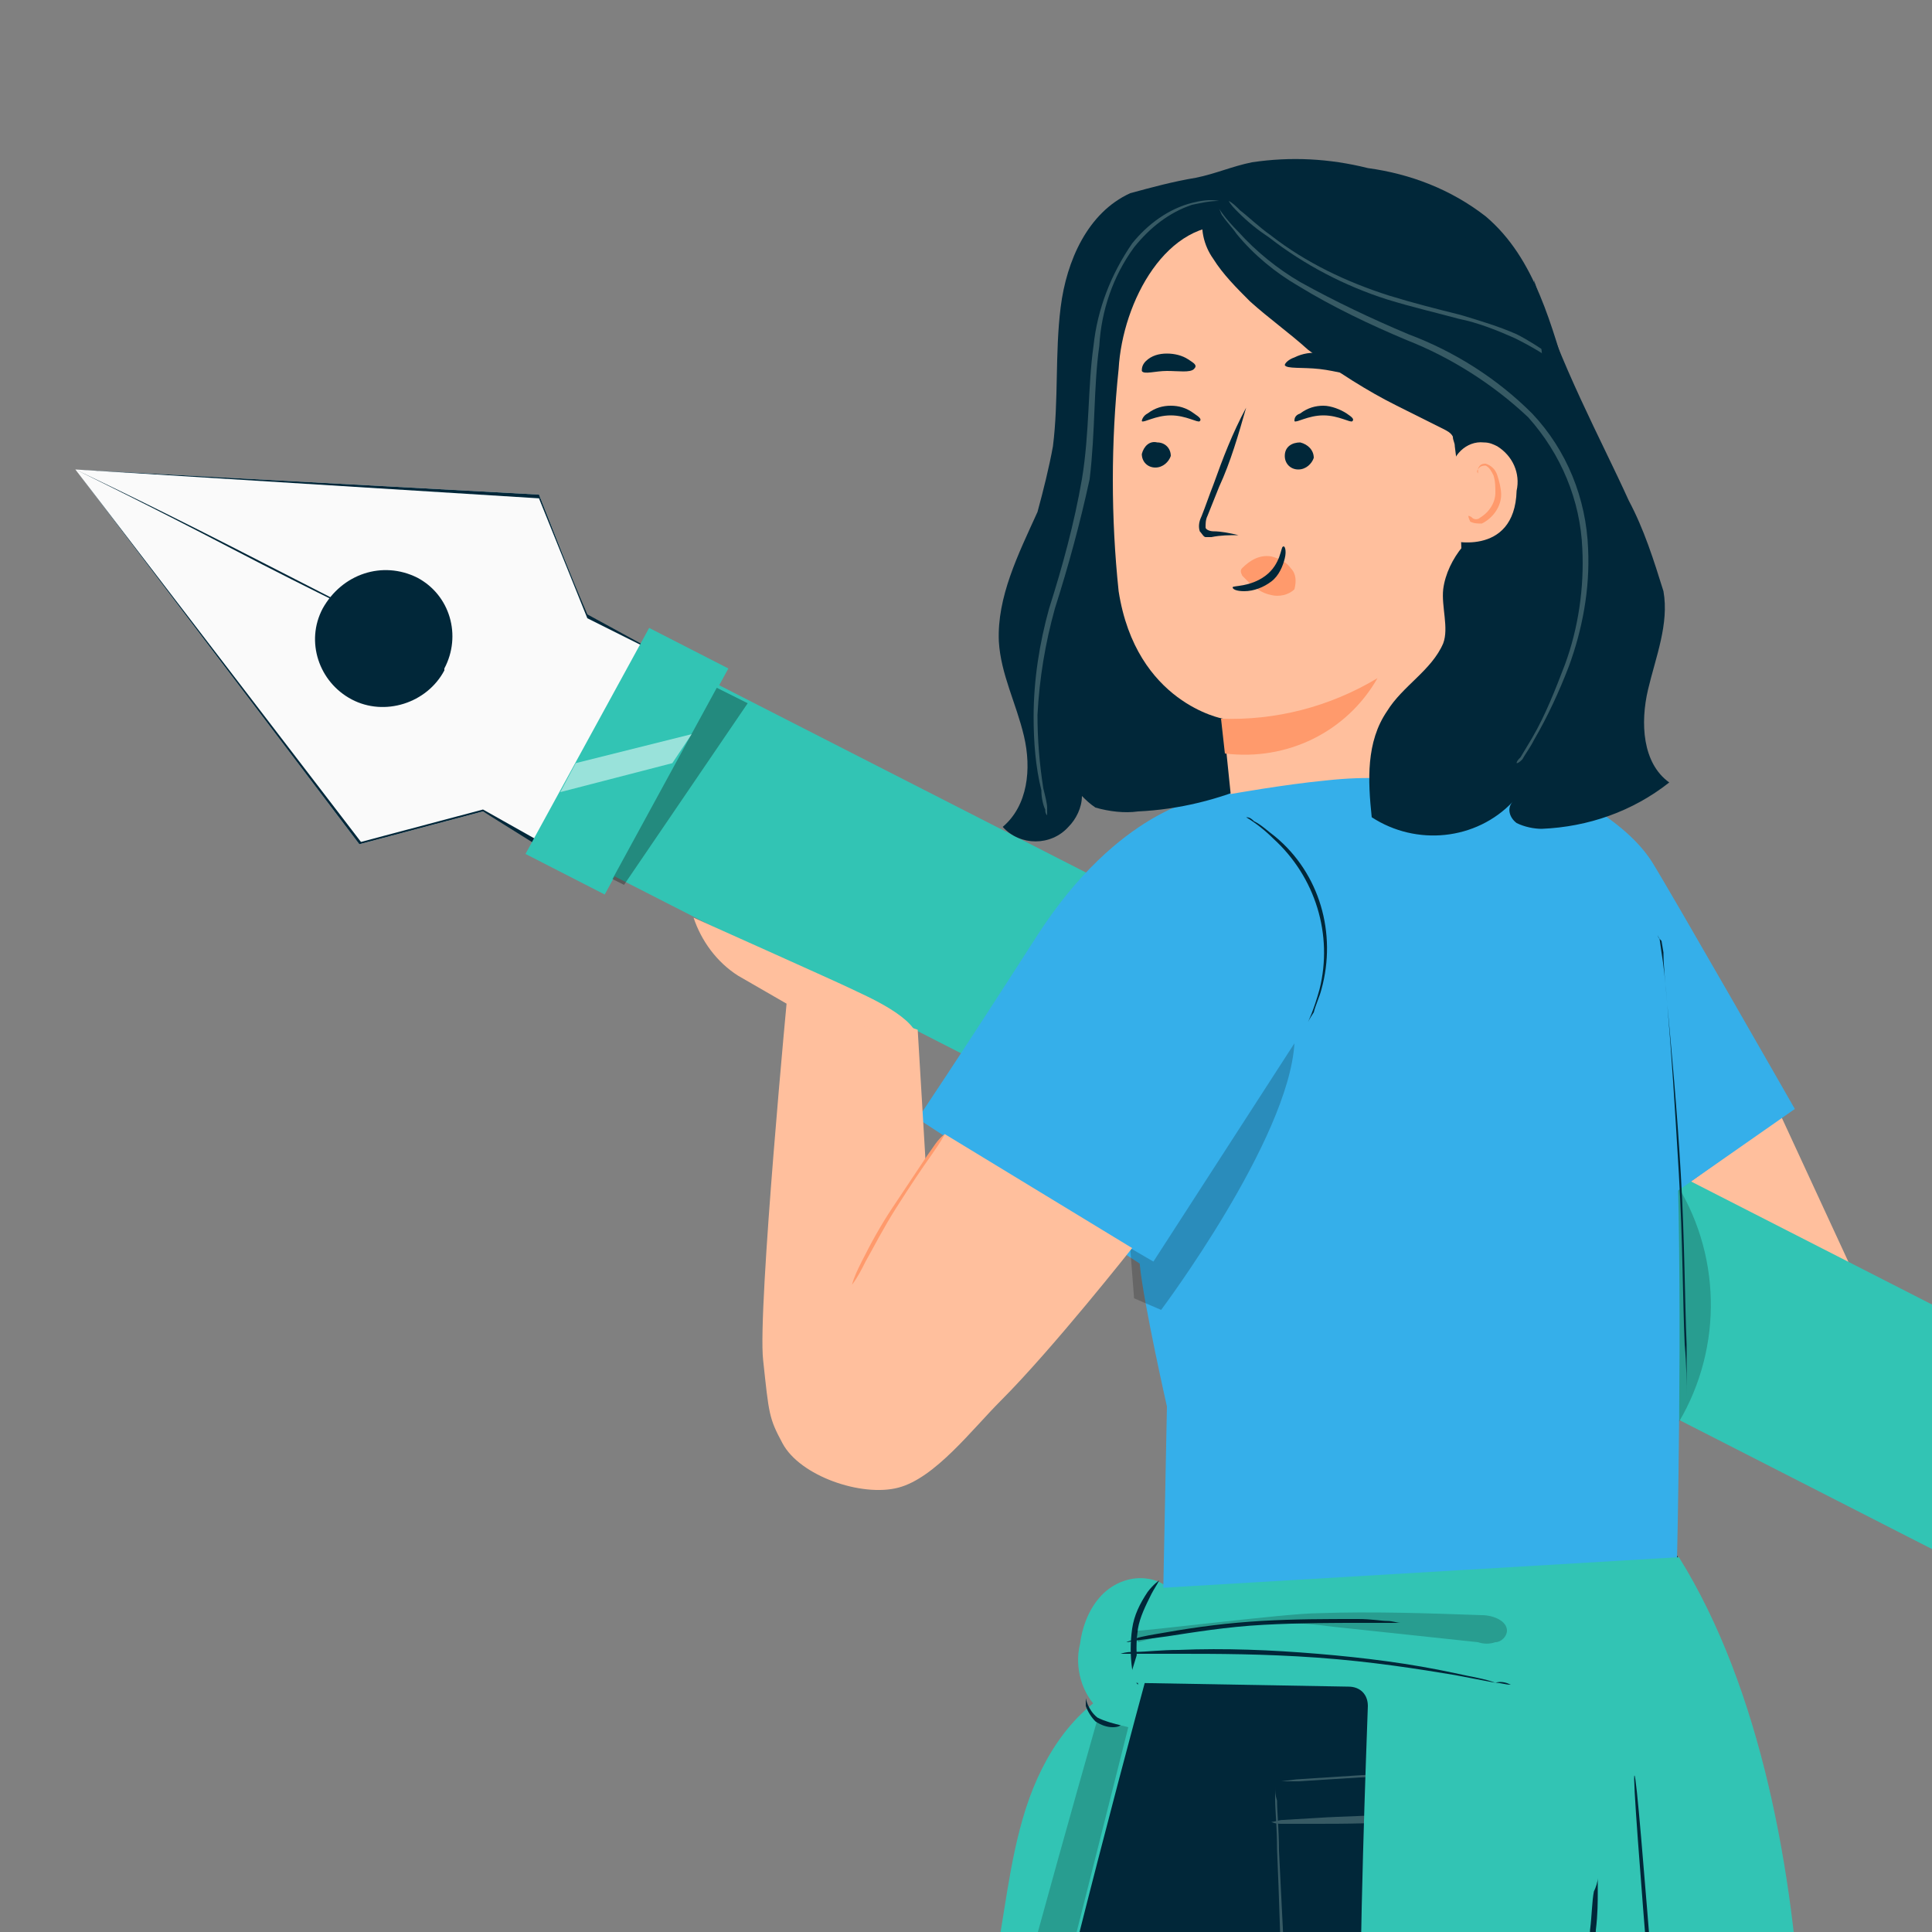 <?xml version="1.0" encoding="utf-8"?>
<!-- Generator: Adobe Illustrator 26.0.1, SVG Export Plug-In . SVG Version: 6.00 Build 0)  -->
<svg version="1.1" id="Capa_1" xmlns="http://www.w3.org/2000/svg" xmlns:xlink="http://www.w3.org/1999/xlink" x="0px" y="0px"
	 viewBox="0 0 100 100" style="enable-background:new 0 0 100 100;" xml:space="preserve">
<rect x="0" y="0" width="100" height="100" fill="#808080" stroke="none"/>
<style type="text/css">
	.st0{clip-path:url(#SVGID_00000080924211768406009290000007922361655135502208_);}
	.st1{fill:#32C4B4;}
	.st2{opacity:0.2;}
	.st3{fill:#012739;}
	.st4{fill:#FFBF9D;}
	.st5{fill:#FAFAFA;}
	.st6{opacity:0.3;}
	.st7{opacity:0.5;}
	.st8{fill:#FFFFFF;}
	.st9{fill:#375A64;}
	.st10{fill:#35AFEA;}
	.st11{fill:#FF9A6C;}
</style>
<g id="Capa_1_00000169534788799749174780000014186217218931353735_">
	<g>
		<defs>
			<rect id="SVGID_1_" width="100" height="100"/>
		</defs>
		<clipPath id="SVGID_00000020387925896804563440000000968818227447478435_">
			<use xlink:href="#SVGID_1_"  style="overflow:visible;"/>
		</clipPath>
		<g style="clip-path:url(#SVGID_00000020387925896804563440000000968818227447478435_);">
			<g>
				<g>
					<path class="st1" d="M59,87.3l-0.6-0.2c-2.7,1.1-4.4,3.7-5.3,6.5s-1.1,5.7-1.7,8.5s-1.5,5.7-3.5,7.8c1.3,1.1,2.7,2.1,4.1,3
						c0.5,0.3,1,0.5,1.5,0.6c0.9-0.1,1.7-0.5,2.3-1.2c3-3.2,3.4-9,3.7-13.4S60.2,91.5,59,87.3z"/>
					<g class="st2">
						<path d="M56.8,89c0,0-6.5,22.8-6.1,23.1s1.7,1.1,1.7,1.1l6-23.8L56.8,89z"/>
					</g>
					<path class="st1" d="M61.1,83.4c-0.1-0.9-0.8-1.6-1.8-1.7c-0.9-0.1-1.8,0.3-2.4,1c-0.6,0.7-0.9,1.6-1,2.4
						c-0.3,1.2,0.1,2.6,1,3.4c0.8,0.5,1.9,0.5,2.7,0c0.8-0.6,1.3-1.4,1.5-2.4c0.2-1,0.1-1.9-0.1-2.9"/>
					<path class="st3" d="M58.9,87.2c-0.2-0.2-0.3-0.5-0.3-0.8c-0.1-0.7-0.1-1.4,0-2.1c0.1-0.7,0.4-1.3,0.8-1.9
						c0.3-0.4,0.6-0.6,0.6-0.6c-0.1,0.2-0.3,0.5-0.4,0.7c-0.3,0.6-0.6,1.2-0.7,1.8c-0.1,0.7-0.1,1.3,0,2
						C58.9,86.6,58.9,86.9,58.9,87.2z"/>
					<path class="st3" d="M58,89.3c0,0-0.1,0.1-0.4,0.1c-0.3,0-0.6-0.1-0.9-0.3c-0.2-0.2-0.4-0.5-0.5-0.8c0-0.2,0-0.4,0-0.4
						s0.1,0.6,0.6,1C57.2,89.1,57.6,89.2,58,89.3z"/>
				</g>
				<polygon class="st4" points="92.2,57.8 97.1,68.4 86.2,62.1 				"/>
				<g>
					<g>
						<g>
							<polygon class="st5" points="3.9,24.3 18.6,43.7 25,42 28.2,43.8 33.7,33.6 30.4,31.9 27.9,25.6 							"/>
							<path class="st3" d="M3.9,24.3l24,1.3l0,0v0c0.8,2,1.6,4.1,2.5,6.2v0l3.3,1.8h0.1v0.1c-0.9,1.7-1.9,3.4-2.8,5.2
								s-1.8,3.3-2.7,5v0.1h-0.1L25,42l0,0l-6.4,1.7l0,0l0,0L3.9,24.3l14.8,19.3h-0.1l6.4-1.7l0,0l0,0l3.2,1.8h-0.1
								c0.9-1.6,1.8-3.3,2.7-5c1-1.8,1.9-3.5,2.8-5.2v0.1L30.4,32l0,0l0,0l-2.5-6.2l0.1,0L3.9,24.3z"/>
						</g>
						<path class="st3" d="M21.6,29.9c1.7,0.9,2.3,3,1.4,4.7c0,0,0,0,0,0.1c-0.9,1.7-3.1,2.4-4.8,1.5c-1.7-0.9-2.4-3-1.5-4.7
							c0,0,0,0,0,0C17.7,29.7,19.8,29,21.6,29.9z"/>
						<path class="st3" d="M3.9,24.3c0,0,3.6,1.7,8.1,4s8,4.1,8,4.1s-3.6-1.7-8-4S3.9,24.3,3.9,24.3z"/>
						<path class="st1" d="M119,83.7L119,83.7c-1.5,2.7-4.8,3.7-7.6,2.3L31.3,45.1l5.4-9.9l80.1,40.9c2.7,1.4,3.7,4.8,2.3,7.5
							C119,83.6,119,83.6,119,83.7z"/>
						<polygon class="st1" points="37.7,34.6 31.3,46.3 27.2,44.2 33.6,32.5 						"/>
					</g>
					<g class="st6">
						<polygon points="31.7,45.5 37.1,35.6 38.7,36.4 32.3,45.8 						"/>
					</g>
					<g class="st7">
						<polygon class="st8" points="29,41 34.8,39.5 35.8,38 29.8,39.5 						"/>
					</g>
				</g>
				<g class="st2">
					<path d="M86.6,61c2.5,3.8,2.6,8.7,0.3,12.6L86.6,61z"/>
				</g>
				<g>
					<path class="st3" d="M86.2,79.4c0,0,4.9,8.5,5.6,16.1c0.6,6.9-3.7,14.7-3.7,14.7l-7.5,28.2l2.2,48.3l-12,0.6L63.9,132L66,80.5
						L86.2,79.4z"/>
					<path class="st3" d="M60.1,84c0,0-14.6,52.5-11.5,58.4S67.9,181,67.9,181l13.5-7.4L66,137.5l11.8-25.8
						c3.5-3.2,6.2-7.3,7.8-11.8c2.1-6.9-1.6-18.2-1.6-18.2H60.5L60.1,84z"/>
					<path class="st9" d="M86.2,91.4c0,0,0,0.1,0.1,0.4s0.1,0.7,0.2,1.2c0.2,1.5,0.3,3.1,0.3,4.6c0,1.1-0.1,2.2-0.4,3.3
						c-0.1,0.6-0.3,1.2-0.6,1.8c-0.3,0.6-0.6,1.2-1,1.8c-1.7,2.7-4.2,4.8-7.2,6l0.1-0.1l-11.7,25.8v-0.1l0.7,1.6
						c5.8,13.5,11,25.7,14.7,34.5v0.1h-0.1l-9.9,5.4l-2.7,1.5l-0.7,0.4l-0.2,0.1c0.1-0.1,0.1-0.1,0.2-0.1l0.7-0.4l2.7-1.5l9.9-5.5
						v0.1l-14.8-34.5l-0.7-1.6v-0.1v-0.1c4.4-9.6,8.4-18.5,11.8-25.8l0,0h0.1c2.9-1.2,5.4-3.2,7.1-5.9c0.4-0.6,0.7-1.2,0.9-1.8
						c0.2-0.6,0.4-1.2,0.6-1.8c0.2-1.1,0.4-2.2,0.4-3.3c0-1.5,0-3.1-0.2-4.6c-0.1-0.5-0.1-0.9-0.2-1.2L86.2,91.4z"/>
					<g>
						<path class="st9" d="M66,92.2h0.3l0.8-0.1l3.1-0.2l11.2-0.7h0.1v0.1c0,3.3,0,7,0,11v0.1l0,0c-0.5,0.5-1.1,1-1.7,1.4l-5.8,4.9
							l-0.1,0.1H74l-7.5-3.7h-0.1V105c-0.1-3.8-0.2-7-0.3-9.3c0-1.1-0.1-2-0.1-2.6L66,92.2c0,0.1,0,0.2,0,0.3c0,0.2,0,0.4,0.1,0.7
							c0,0.6,0.1,1.5,0.1,2.6c0.1,2.2,0.3,5.4,0.4,9.2l-0.1-0.1l7.5,3.7h-0.2l5.8-4.9l1.7-1.4v0.1c0-3.9,0-7.7,0-11l0.1,0.1L70.4,92
							l-3.2,0.2h-0.8C66.2,92.2,66.1,92.2,66,92.2z"/>
						<path class="st9" d="M81.4,93.4c-0.2,0.1-0.4,0.1-0.6,0.1l-1.7,0.2c-1.4,0.2-3.3,0.3-5.5,0.5s-4.1,0.2-5.5,0.2
							c-0.7,0-1.3,0-1.7,0c-0.2,0-0.4,0-0.6-0.1c0.2,0,0.4-0.1,0.6-0.1l1.7-0.1c1.4-0.1,3.3-0.1,5.5-0.3s4.1-0.3,5.5-0.4l1.7-0.1
							C81,93.4,81.2,93.4,81.4,93.4z"/>
					</g>
				</g>
				<g>
					<path class="st10" d="M60.5,56.1c-1.3,3-1.8,6.2-1.5,9.4c0.2,2,1.4,7.3,1.4,7.3l-0.2,10c0,0,26.6-2,26.6-2s0.3-12.6,0-21.5
						s-4.1-18-4.1-18s-3.5-2-6.2-1.8S62.7,41,62.7,41L60.5,56.1z"/>
					<path class="st10" d="M62.3,41.3c0,0-4.4,0.6-8.6,7.1c-4.3,6.7-6.2,9.5-6.2,9.5l12.1,7.9c0,0,6.7-10.1,7.5-12.2
						S69,41.1,62.3,41.3z"/>
					<path class="st10" d="M80.1,40.6c0,0,3.8,1.5,5.4,4c1,1.6,7.4,12.8,7.4,12.8l-7.3,5.1L80.1,47V40.6z"/>
					<g class="st2">
						<path d="M58.7,67.2l1.4,0.6c0,0,6.6-8.8,6.9-13.8l-7.3,11.3l-1.2-0.7L58.7,67.2z"/>
					</g>
					<path class="st3" d="M85.8,48.4c0,0.1,0.1,0.2,0.1,0.2l0.1,0.7c0.1,0.6,0.2,1.5,0.3,2.7c0.2,2.2,0.5,5.3,0.7,8.8
						c0.2,3.4,0.2,6.5,0.3,8.8c0,1.1,0,2,0,2.7c0,0.3,0,0.5,0,0.7c0,0.1,0,0.2,0,0.2c0,0,0-0.1,0-0.2v-0.7c0-0.7,0-1.6-0.1-2.7
						c-0.1-2.2-0.1-5.4-0.3-8.8s-0.4-6.5-0.6-8.8c-0.1-1.1-0.2-2-0.2-2.7L86,48.7C85.8,48.5,85.8,48.4,85.8,48.4z"/>
				</g>
				<g>
					<g>
						<path class="st3" d="M83.9,28.3c-0.7-2.8-1.6-5.6-2.6-8.2c-1-3.2-1.8-6.7-4.4-8.9C75.1,9.8,73,9,70.8,8.7c-2-0.5-4-0.6-6-0.3
							c-1,0.2-1.9,0.6-2.9,0.8c-1.2,0.2-2.3,0.5-3.4,0.8c-2.2,1-3.3,3.5-3.6,5.9s-0.1,4.8-0.4,7.2c-0.2,1.1-0.5,2.3-0.8,3.4
							c-1,2.2-2.1,4.4-2,6.7c0.1,1.7,0.9,3.2,1.3,4.9s0.2,3.6-1.1,4.7c0.9,1,2.5,1,3.4,0c0.4-0.4,0.7-1,0.7-1.6
							c0.2,0.2,0.4,0.4,0.7,0.6c0.7,0.2,1.5,0.3,2.2,0.2c2.1-0.1,4.2-0.6,6.2-1.5l10.4-0.9c2.7,1.1,5.9-0.4,7.4-2.9
							C84.2,34.1,84.6,31.1,83.9,28.3z"/>
						<path class="st3" d="M62.9,10.6c-1,0.2-2.1,0.1-3,0.3c-1.4,0.5-2.5,1.6-3,3c-0.5,1.4-0.8,2.9-0.8,4.4c-0.1,1.3-0.2,2.6-0.3,4
							c0,0.9-0.1,1.7-0.3,2.5c-0.5,1.5-0.8,3-1,4.5c-0.2,3.3,0.9,6.5,3,9c0.9,1,5.2,1.1,6.5,1.3c0.6-0.5,2.1-0.5,2.7-1
							c0.1-0.1-4.3-3.5-4.3-3.6c0.1-0.2,0-0.4-0.1-0.6c-2.6-7.8-2.1-16.2,1.3-23.6"/>
						<path class="st4" d="M74.9,41l1.6-24.4l0,0c0-1.1-0.8-2-1.8-2.1l-10.8-2.8c-3.5-0.4-5.8,3.9-6,7.4c-0.4,3.8-0.4,7.7,0,11.5
							c0.9,5.8,5.4,6.6,5.4,6.6l0.4,3.9c0,0,2.8-0.5,4.9-0.7C73.1,39.9,74.9,41,74.9,41z"/>
						<path class="st3" d="M59.1,23.5c0,0.4,0.3,0.7,0.7,0.7c0,0,0,0,0,0c0.4,0,0.7-0.3,0.8-0.6c0,0,0,0,0,0c0-0.4-0.3-0.7-0.7-0.7
							c0,0,0,0,0,0C59.5,22.8,59.2,23.1,59.1,23.5C59.1,23.5,59.1,23.5,59.1,23.5z"/>
						<path class="st3" d="M59.1,21.8c0.1,0.1,0.7-0.3,1.5-0.3s1.4,0.4,1.5,0.3s0-0.2-0.3-0.4C61.4,21.1,61,21,60.6,21
							c-0.4,0-0.8,0.1-1.2,0.4C59.2,21.5,59.1,21.7,59.1,21.8z"/>
						<path class="st3" d="M66.5,23.6c0,0.4,0.3,0.7,0.7,0.7c0,0,0,0,0,0c0.4,0,0.7-0.3,0.8-0.6c0,0,0,0,0,0c0-0.4-0.3-0.7-0.7-0.8
							C66.9,22.9,66.5,23.1,66.5,23.6C66.5,23.5,66.5,23.6,66.5,23.6z"/>
						<path class="st3" d="M67,21.8c0.1,0.1,0.7-0.3,1.5-0.3s1.4,0.4,1.5,0.3s0-0.2-0.3-0.4c-0.3-0.2-0.8-0.4-1.2-0.4
							c-0.4,0-0.8,0.1-1.2,0.4C67,21.5,67,21.7,67,21.8z"/>
						<path class="st3" d="M64.1,27.7c-0.4-0.1-0.9-0.2-1.3-0.2c-0.2,0-0.4-0.1-0.4-0.2c0-0.2,0-0.4,0.1-0.6c0.2-0.5,0.4-1,0.6-1.5
							c0.6-1.3,1-2.7,1.4-4.1c-0.7,1.3-1.2,2.6-1.7,4c-0.2,0.5-0.4,1.1-0.6,1.6c-0.1,0.2-0.2,0.5-0.1,0.8c0.1,0.1,0.2,0.3,0.3,0.3
							c0.1,0,0.2,0,0.3,0C63.2,27.7,63.6,27.7,64.1,27.7z"/>
						<path class="st11" d="M63.2,37.2c2.8,0.1,5.6-0.6,8.1-2.1c-1.6,2.8-4.7,4.3-7.9,3.9L63.2,37.2z"/>
						<path class="st11" d="M66.8,29.4c-0.2-0.3-0.6-0.5-1-0.6c-0.6-0.1-1.1,0.2-1.5,0.6l0,0c-0.1,0.1-0.1,0.2,0,0.4
							c0.1,0.1,0.2,0.2,0.3,0.3c0.3,0.3,0.7,0.6,1.2,0.7c0.4,0.1,0.9,0,1.2-0.3C67.1,30.1,67.1,29.7,66.8,29.4z"/>
						<path class="st3" d="M66.4,28.3c-0.1,0-0.1,0.9-0.9,1.5s-1.7,0.5-1.7,0.6s0.2,0.2,0.6,0.2c0.5,0,1-0.2,1.4-0.5
							c0.4-0.3,0.6-0.8,0.7-1.2C66.6,28.5,66.5,28.2,66.4,28.3z"/>
						<path class="st3" d="M66.5,18.9c0.1,0.2,0.9,0.1,1.8,0.2s1.7,0.4,1.8,0.2s-0.1-0.3-0.4-0.5c-0.4-0.3-0.9-0.4-1.3-0.5
							c-0.5-0.1-1,0-1.4,0.2C66.7,18.6,66.5,18.8,66.5,18.9z"/>
						<path class="st3" d="M59.1,19.2c0.1,0.2,0.7,0,1.3,0s1.2,0.1,1.4-0.1s0-0.3-0.3-0.5c-0.3-0.2-0.7-0.3-1.1-0.3
							c-0.4,0-0.8,0.1-1.1,0.4C59.1,18.9,59.1,19.1,59.1,19.2z"/>
						<path class="st9" d="M54.2,42.2c-0.1-0.1-0.1-0.2-0.1-0.3c-0.1-0.2-0.2-0.6-0.2-1c-0.3-1.2-0.4-2.5-0.4-3.8
							c0-1.9,0.3-3.8,0.8-5.6c0.7-2.2,1.3-4.4,1.7-6.7c0.4-2.4,0.3-4.8,0.6-6.9c0.2-1.9,0.9-3.7,2-5.3c0.8-1,1.9-1.8,3.1-2.1
							c0.4-0.1,0.9-0.2,1.4-0.1c-0.5,0-0.9,0.1-1.4,0.2c-1.2,0.4-2.2,1.2-3,2.2c-1.1,1.5-1.7,3.3-1.8,5.1c-0.3,2.1-0.2,4.4-0.5,6.9
							c-0.5,2.3-1.1,4.5-1.8,6.7c-0.5,1.8-0.8,3.6-0.9,5.5c0,1.3,0.1,2.5,0.3,3.8c0.1,0.4,0.2,0.8,0.2,1
							C54.2,42,54.2,42.1,54.2,42.2z"/>
					</g>
					<path class="st3" d="M62.2,11.4c0.1-0.3,0.3-0.6,0.6-0.8c1.8-1.3,4.1-1.8,6.3-1.4c2.2,0.4,4.2,1.3,6,2.6c1.7,1,3,2.5,3.9,4.2
						c0.5,1.3,0.8,2.6,0.9,4c0.4,3.3,1.3,6.7,1.3,10.1c0.1,1.7,0.1,3.4,0,5.2c-0.4,2-1.7,3.6-3.6,4.2l-3.8,0.4c0,0,2.1-7.2,1.9-9.8
						c-0.1-2.3-0.1-4.8-0.4-7c0-0.2-0.1-0.3-0.1-0.5c-0.1-0.2-0.3-0.3-0.5-0.4l-2.4-1.2c-0.8-0.4-1.5-0.8-2.3-1.3
						c-0.8-0.5-1.5-1-2.3-1.6c-1-0.9-2-1.6-3-2.5c-0.7-0.7-1.4-1.4-1.9-2.2c-0.5-0.7-0.7-1.6-0.5-2.4"/>
					<path class="st4" d="M75.1,24.5c0-0.9,0.8-1.7,1.7-1.6c0.3,0,0.5,0.1,0.7,0.2c0.8,0.5,1.2,1.4,1,2.3c-0.1,3.5-3.6,2.6-3.6,2.5
						S75,26,75.1,24.5z"/>
					<path class="st11" d="M76,26.7c0,0,0.1,0,0.2,0.1c0.1,0.1,0.3,0.1,0.4,0c0.5-0.3,0.8-0.8,0.8-1.3c0-0.3,0-0.6-0.1-0.9
						c-0.1-0.2-0.2-0.4-0.4-0.5c-0.1,0-0.3,0-0.4,0.2c0,0.1,0,0.2,0,0.2s-0.1-0.1,0-0.2c0-0.1,0.1-0.2,0.1-0.2
						c0.1-0.1,0.2-0.1,0.3-0.1c0.3,0.1,0.5,0.3,0.6,0.6c0.1,0.3,0.2,0.7,0.2,1c0,0.6-0.4,1.2-1,1.5c-0.2,0-0.4,0-0.6-0.1
						C76,26.8,76,26.7,76,26.7z"/>
					<path class="st9" d="M80.8,19c-0.7-0.6-1.6-1.1-2.4-1.5c-0.9-0.4-1.9-0.8-2.9-1c-1.1-0.3-2.4-0.6-3.7-1
						c-2.2-0.7-4.3-1.8-6.1-3.2c-0.6-0.4-1.1-0.8-1.6-1.3c-0.2-0.2-0.4-0.4-0.5-0.6c0.2,0.1,0.4,0.3,0.6,0.5
						c0.4,0.3,0.9,0.8,1.6,1.3c1.8,1.4,3.9,2.4,6.1,3.1c1.3,0.4,2.5,0.7,3.7,1c1,0.3,2,0.6,2.9,1c0.6,0.3,1.2,0.7,1.8,1.1
						c0.2,0.1,0.3,0.2,0.4,0.4C80.8,19,80.9,19,80.8,19z"/>
					<path class="st3" d="M79.4,14.5c1.3,4.3,3.5,8.3,4.9,11.4c0.8,1.5,1.3,3.1,1.8,4.7c0.3,1.7-0.4,3.4-0.8,5.1s-0.3,3.8,1.1,4.8
						c-1.9,1.5-4.2,2.3-6.6,2.4c-0.4,0-0.9-0.1-1.3-0.3c-0.4-0.3-0.5-0.8-0.2-1.1c0,0,0,0,0,0c-1.9,2-5,2.3-7.3,0.8
						c-0.2-1.9-0.3-3.9,0.8-5.5c0.8-1.3,2.3-2.1,2.9-3.5c0.3-0.8-0.1-1.9,0-2.8c0.1-0.8,0.5-1.6,1-2.2l0,0c2.2,0.2,4.2-1.2,4.7-3.3
						l0.1-0.3L79.4,14.5z"/>
					<path class="st9" d="M78.5,39.5c0-0.1,0.1-0.2,0.2-0.3l0.6-1c0.7-1.2,1.2-2.5,1.7-3.8c0.7-1.9,1-4,0.9-6
						c-0.1-2.5-1.1-4.9-2.8-6.8c-1.8-1.7-4-3.1-6.3-4c-1.9-0.8-3.8-1.7-5.6-2.8c-1.2-0.7-2.3-1.6-3.2-2.7c-0.2-0.3-0.5-0.6-0.7-0.9
						c-0.1-0.1-0.1-0.2-0.2-0.4c0,0,0.3,0.5,1,1.2c0.9,1,2,1.9,3.2,2.6c1.8,1,3.7,1.9,5.6,2.7c2.4,0.9,4.6,2.3,6.4,4.1
						c1.8,1.9,2.8,4.4,2.9,7c0.1,2.1-0.3,4.2-1,6.1c-0.5,1.3-1.1,2.6-1.8,3.8c-0.2,0.4-0.5,0.8-0.6,1C78.7,39.4,78.6,39.5,78.5,39.5
						z"/>
				</g>
				<path class="st3" d="M67.7,52.9c0,0,0.3-0.6,0.6-1.7c0.7-2.8-0.2-5.8-2.4-7.8c-0.4-0.4-0.9-0.8-1.4-1.1c0.2,0,0.3,0.1,0.4,0.2
					c0.4,0.2,0.7,0.5,1.1,0.8c2.3,1.9,3.2,5,2.4,7.9c-0.1,0.4-0.3,0.8-0.4,1.2C67.8,52.7,67.7,52.9,67.7,52.9z"/>
				<g>
					<path class="st1" d="M58.4,87.1l11.4,0.2c0.6,0,1,0.4,1,1c-0.2,5.7-1.3,33.8,1.1,34.2c2.6,0.5,5.3-4.5,9.2-2.7
						s8.3,3.7,10.5,1.5s3.8-27.1-4.7-40.7l-27,1.6L58.4,87.1z"/>
					<path class="st3" d="M72.5,84c-0.2,0-0.4,0-0.6,0h-1.5c-1.3,0-3.1,0-5,0.1s-3.7,0.4-5,0.6l-1.5,0.2c-0.2,0-0.4,0.1-0.6,0.1
						c0.2-0.1,0.4-0.1,0.5-0.2c0.3-0.1,0.9-0.2,1.5-0.3c1.7-0.3,3.3-0.5,5-0.6c1.7-0.1,3.3-0.1,5-0.1c0.7,0,1.2,0.1,1.5,0.1
						C72.1,83.9,72.3,84,72.5,84z"/>
					<path class="st3" d="M78.2,87.2c-0.3,0-0.5-0.1-0.8-0.1l-2.1-0.4c-1.8-0.3-4.3-0.7-7.1-0.9s-5.3-0.2-7.2-0.2h-2.2
						c-0.3,0-0.5,0-0.8,0c0.3-0.1,0.5-0.1,0.8-0.1c0.5,0,1.3-0.1,2.2-0.1c2.4-0.1,4.8,0,7.2,0.2c2.4,0.2,4.8,0.5,7.1,1
						c0.9,0.2,1.6,0.3,2.1,0.5C77.7,87,78,87.1,78.2,87.2z"/>
					<path class="st3" d="M82.7,97.2c0,0.2,0,0.5,0,0.7c0,0.5,0,1.2-0.1,2c-0.1,1.7-0.1,4,0,6.6s0.3,4.9,0.4,6.6l0.2,2
						c0,0.2,0,0.5,0,0.7c-0.1-0.2-0.1-0.5-0.2-0.7c-0.1-0.5-0.2-1.1-0.3-2c-0.2-1.7-0.4-4-0.5-6.6s0-4.9,0.1-6.6
						c0.1-0.8,0.1-1.5,0.2-2C82.6,97.7,82.7,97.4,82.7,97.2z"/>
					<path class="st3" d="M86.4,114.4c-0.1,0-0.5-5-1-11.2s-0.9-11.3-0.8-11.3s0.5,5,1,11.2S86.5,114.4,86.4,114.4z"/>
				</g>
				<g>
					<path class="st4" d="M48.9,58.7l-1,1.3l-0.4-6.7l-6.7-2.3c0,0-1.6,16.8-1.3,19.4c0.3,2.8,0.3,3,1,4.3c0.9,1.7,4.1,2.8,6,2.3
						s3.8-3,5.3-4.5c2.7-2.7,6.8-7.9,6.8-7.9L48.9,58.7z"/>
					<path class="st11" d="M48.9,58.7c-0.2,0.4-0.5,0.8-0.7,1.1c-0.5,0.7-1.1,1.6-1.8,2.7s-1.2,2.1-1.6,2.8
						c-0.2,0.4-0.4,0.8-0.7,1.2c0.1-0.4,0.3-0.8,0.5-1.2c0.5-1,1-1.9,1.6-2.8c0.6-0.9,1.2-1.8,1.8-2.7C48.3,59.4,48.5,59,48.9,58.7z
						"/>
					<path class="st4" d="M40.8,52l-2.6-1.5c-1.1-0.7-1.9-1.8-2.3-3l0,0c0,0,7.6,3.4,8.2,3.7s3.5,1.5,3.4,2.7L40.8,52z"/>
				</g>
				<g class="st2">
					<path d="M68.2,83.5c2.8-0.1,5.7,0,8.5,0.1c0.6,0,1.3,0.3,1.3,0.8c0,0.3-0.3,0.6-0.6,0.6c-0.3,0.1-0.6,0.1-0.9,0l-7.5-0.8
						c-1.5-0.2-3.1-0.3-4.6-0.2c-1.9,0.2-3.7,0.5-5.5,1l-0.1-0.6C58.7,84.5,66.6,83.5,68.2,83.5z"/>
				</g>
			</g>
		</g>
	</g>
</g>
</svg>
